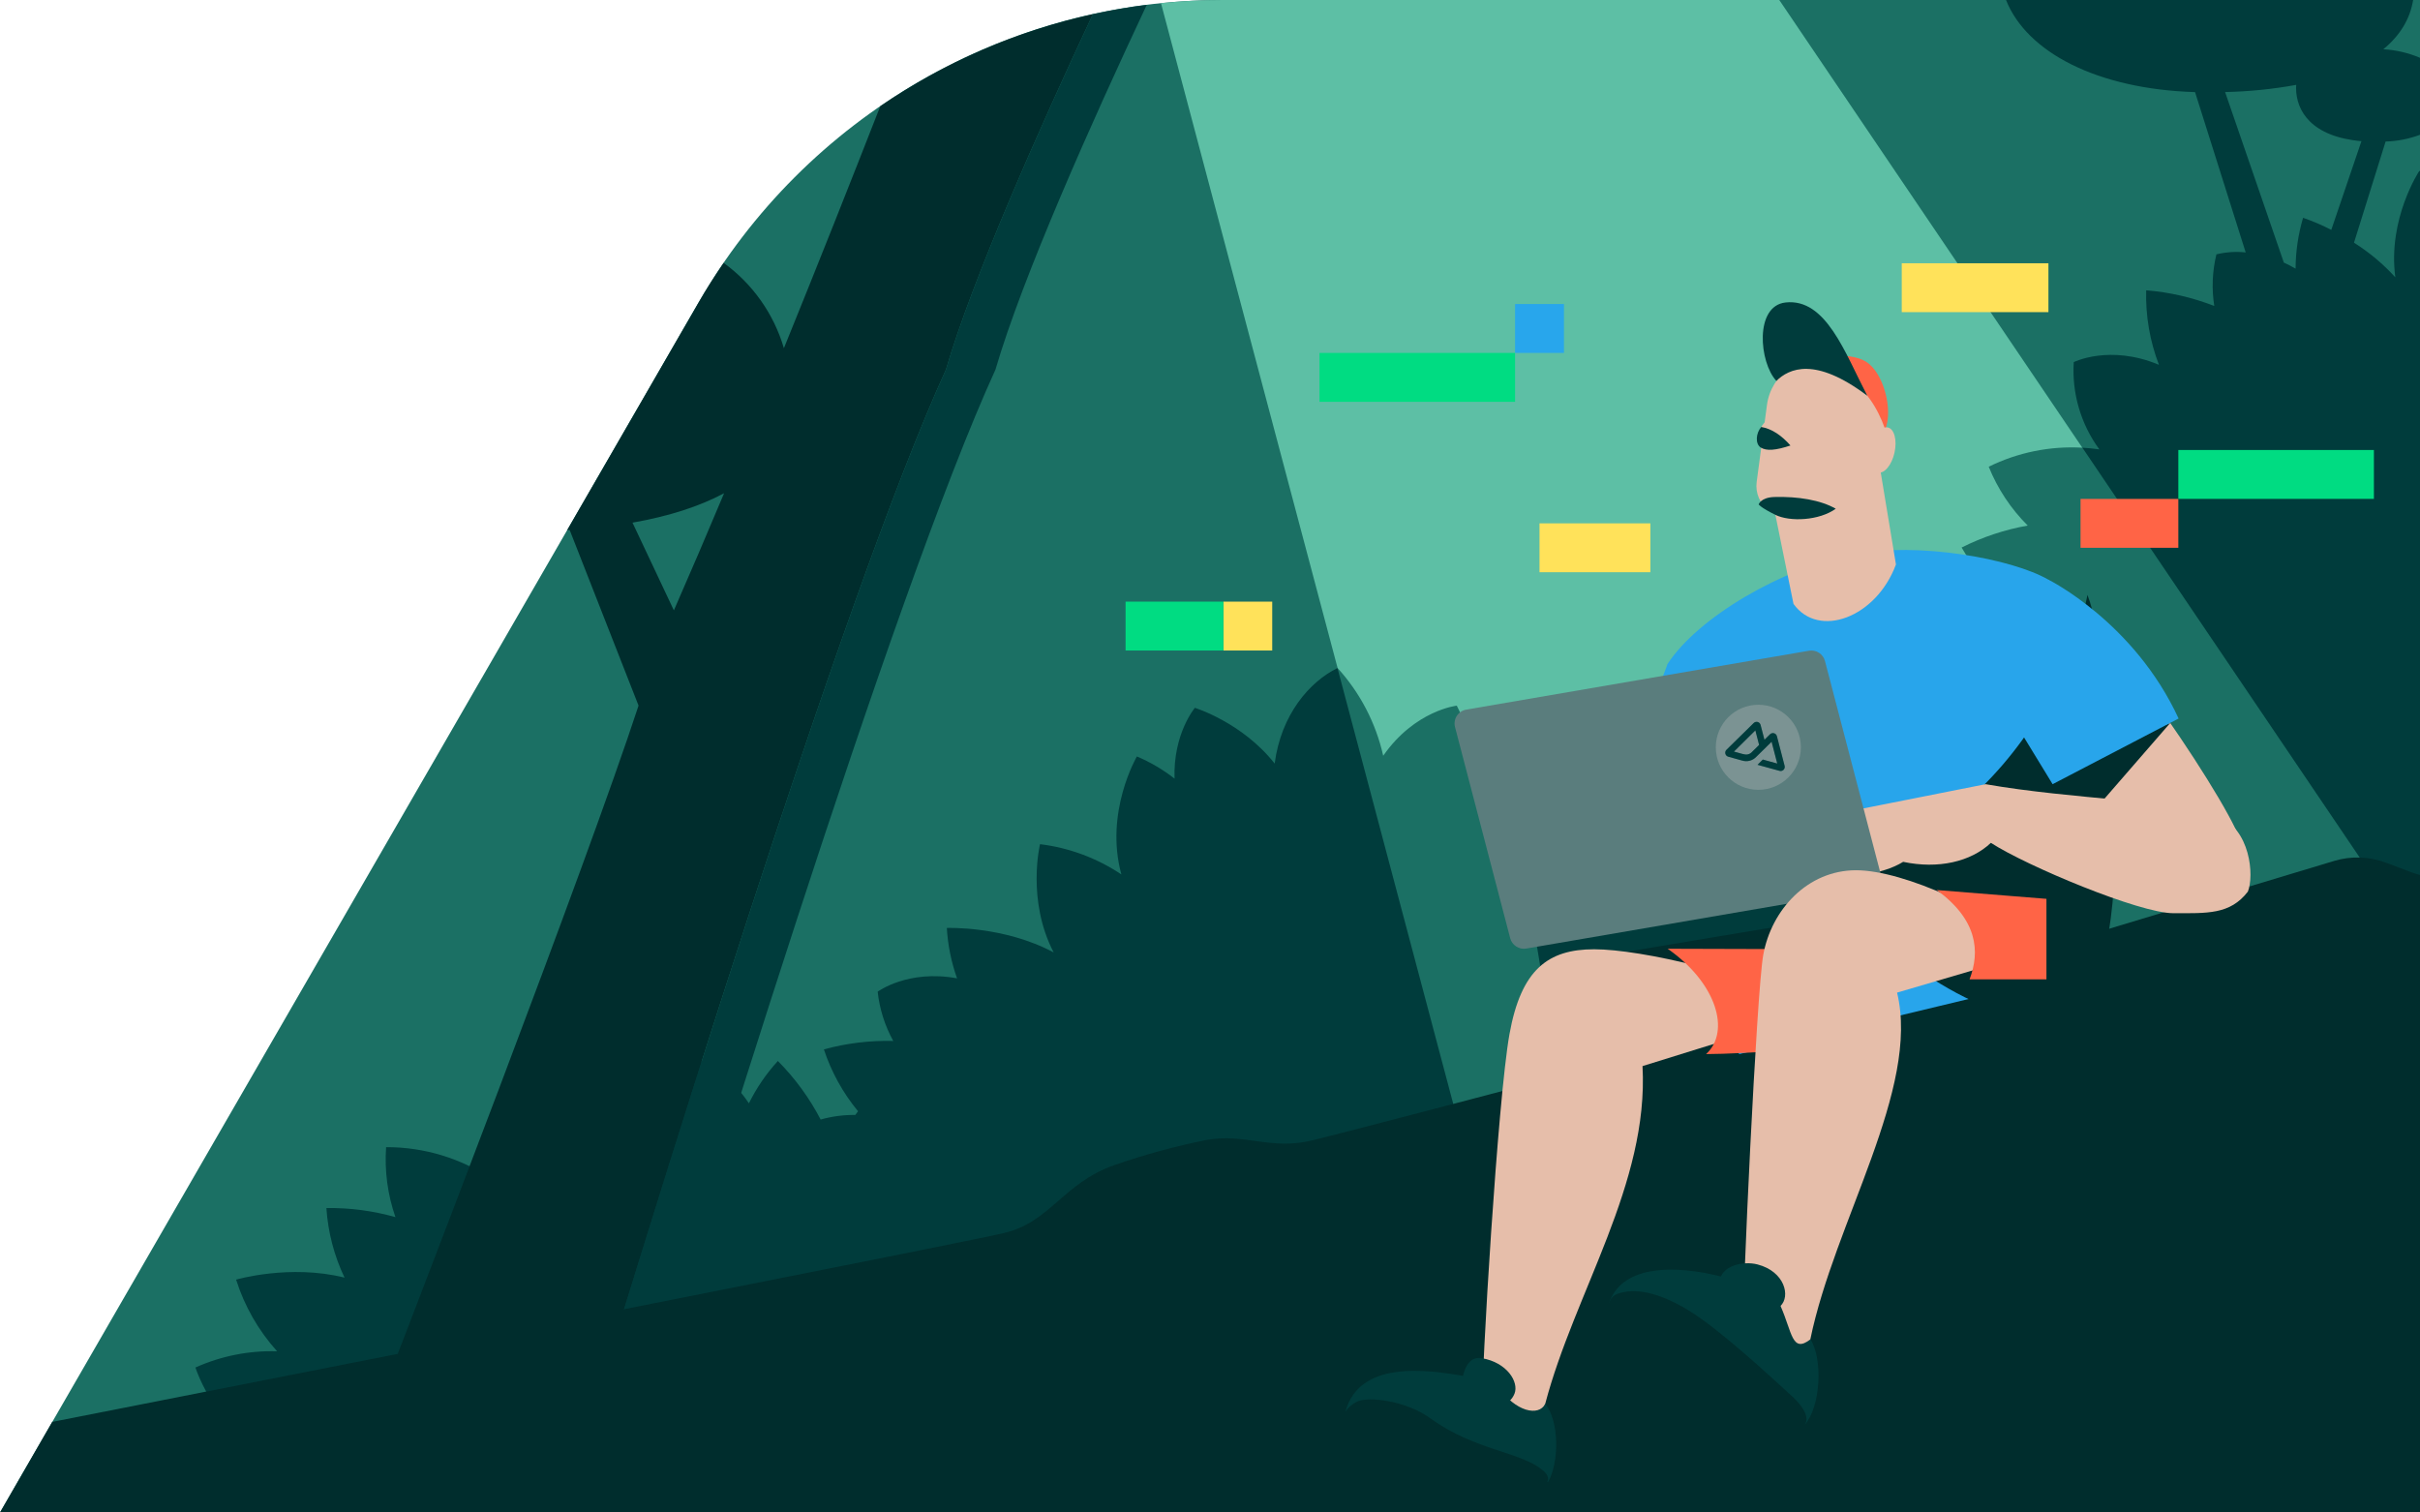 <svg width="640" height="400" viewBox="0 0 640 400" fill="none" xmlns="http://www.w3.org/2000/svg">
<g clip-path="url(#clip0)">
<path d="M184.752 80L0 400H640V4.84113e-08H323.32C295.233 -0.001 267.642 7.392 243.318 21.435C218.994 35.478 198.795 55.676 184.752 80Z" fill="#1B7064"/>
<path d="M580.512 24.36L593.904 66.76C591.313 66.481 588.693 66.652 586.16 67.264C585.07 71.734 584.877 76.375 585.592 80.92C579.823 78.671 573.756 77.274 567.584 76.776C567.401 83.502 568.548 90.198 570.96 96.48C557.944 91.016 548.432 95.768 548.432 95.768C547.908 104.017 550.304 112.188 555.2 118.848C553.672 118.624 552.176 118.488 550.72 118.408L640 250.352V45.272L639.824 45.192C639.824 45.192 631.408 57.848 633.472 73.336C630.257 69.808 626.582 66.73 622.544 64.184L630.904 37.432C634.013 37.339 637.086 36.737 640 35.648V15.288C636.921 13.976 633.637 13.21 630.296 13.024C634.632 9.472 637.352 5.12 638.184 0H530.52C536 13.832 554.648 23.56 580.512 24.36ZM607.264 22.448C607.264 22.704 607.224 22.968 607.224 23.248C607.224 29.376 611.328 36.184 624.512 37.336L616.536 60.8C614.132 59.552 611.64 58.483 609.08 57.6C607.787 61.967 607.119 66.494 607.096 71.048C606.09 70.461 605.054 69.927 603.992 69.448L588.456 24.344C594.766 24.209 601.054 23.575 607.264 22.448Z" fill="#003C3C"/>
<path d="M337.104 201.936C328.496 191.032 316 187.2 316 187.2C316 187.2 310.216 194.04 310.624 205.92C307.576 203.537 304.227 201.565 300.664 200.056C300.664 200.056 292.04 214.784 296.56 231.256C290.116 226.939 282.747 224.199 275.048 223.256C275.048 223.256 271.448 238.032 278.656 251.88C265.4 244.8 250.4 245.416 250.4 245.416C250.668 249.961 251.578 254.446 253.104 258.736C240.104 256.336 232.112 262.264 232.112 262.264C232.609 266.838 234.01 271.267 236.232 275.296C230.041 275.141 223.861 275.893 217.888 277.528C219.859 283.494 222.922 289.041 226.92 293.888L226.2 294.864C223.102 294.828 220.014 295.237 217.032 296.08C214.063 290.377 210.25 285.155 205.72 280.592C202.649 283.944 200.068 287.715 198.056 291.792C190.728 280.8 180.888 279.2 180.888 279.2C177.957 282.733 175.755 286.811 174.408 291.2C170.199 286.65 165.348 282.74 160.008 279.592C156.894 285.56 154.991 292.085 154.408 298.792C145.096 288.176 134.464 288.296 134.464 288.296C130.366 295.483 128.935 303.886 130.424 312.024C122.071 306.36 112.204 303.349 102.112 303.384C101.673 309.655 102.511 315.95 104.576 321.888C98.639 320.208 92.489 319.4 86.32 319.488C86.74 325.87 88.369 332.114 91.12 337.888C76.64 334.264 62.44 338.416 62.44 338.416C64.656 345.438 68.355 351.901 73.288 357.368C65.856 357.147 58.471 358.613 51.688 361.656C51.688 361.656 57.648 380.736 76 387.424L76.432 387.568C66.16 390.176 57.856 396.312 53.6 400H413.032L353.712 176.672C346.4 180.264 338.792 188.92 337.104 201.936Z" fill="#003C3C"/>
<path d="M365.808 199.872C374.2 187.832 385.264 186.624 385.264 186.624C389.007 193.973 390.803 202.159 390.48 210.4C400 198.688 414.248 195.832 414.248 195.832C416.646 203.189 417.282 211.008 416.104 218.656C426.816 209.72 437.304 211.088 437.304 211.088C437.304 211.088 440.888 223.888 436.224 237.112C443.897 231.868 452.832 228.77 462.104 228.136C462.201 236.51 460.626 244.819 457.472 252.576C466.448 252.84 471.8 256.696 471.8 256.696C470.621 261.136 468.802 265.38 466.4 269.296C470.526 270.725 474.345 272.921 477.656 275.768C477.656 275.768 476.056 284.68 466.264 291.68C473.68 295.512 476.752 300.744 476.752 300.744C471.926 306.752 465.736 311.522 458.696 314.656C462.472 318.951 465.418 323.91 467.384 329.28C460.977 332.22 454.01 333.74 446.96 333.736C452.006 338.904 455.904 345.078 458.4 351.856C453.831 353.282 449.111 354.171 444.336 354.504C447.488 359.413 449.379 365.024 449.84 370.84C449.84 370.84 443.632 375.2 433.48 374.4C435.648 380.034 436.339 386.128 435.488 392.104C435.488 392.104 428.704 394.88 419.208 392.144C420.136 394.704 420.871 397.33 421.408 400H640V290.072C636.361 286.559 633.278 282.513 630.856 278.072C625.935 284.085 619.58 288.762 612.376 291.672C609.33 285.542 607.607 278.839 607.32 272C599.888 283.744 589.528 285.664 589.528 285.664C586.095 280.022 583.847 273.739 582.92 267.2C568.36 279.272 554.84 274.976 554.84 274.976C554.56 269.856 555.1 264.725 556.44 259.776C549.998 260.691 543.435 260.245 537.176 258.464C538.828 250.385 542.469 242.846 547.768 236.528C539.545 238.211 531.037 237.882 522.968 235.568C522.968 235.568 527.704 220.416 539.632 210.344L539.176 210.4C519.768 212.408 506.072 197.872 506.072 197.872C510.839 192.169 516.838 187.62 523.616 184.568C516.791 181.806 510.636 177.613 505.568 172.272C505.568 172.272 516.528 162.328 531.168 159.248C526.162 155.257 521.958 150.355 518.776 144.8C524.289 142.025 530.178 140.068 536.256 138.992C531.8 134.557 528.292 129.264 525.944 123.432C533.623 119.651 542.15 117.917 550.696 118.4L470.552 0H323.352C317.904 0.002 312.459 0.282 307.04 0.84L353.744 176.672C359.704 183.232 363.86 191.226 365.808 199.872Z" fill="#5DBFA5"/>
<path d="M502.944 69.624V82.552H541.736V69.624H502.944Z" fill="#FFE25A"/>
<path d="M336.456 159.112H323.528V172.04H336.456V159.112Z" fill="#FFE25A"/>
<path d="M297.672 159.112V172.04H323.536V159.112H297.672Z" fill="#00DC82"/>
<path d="M550.224 131.944V144.872H576.088V131.944H550.224Z" fill="#FF6446"/>
<path d="M576.088 119.008V131.936H627.808V119.008H576.088Z" fill="#00DC82"/>
<path d="M413.608 80.408H400.68V93.336H413.608V80.408Z" fill="#28A6EC"/>
<path d="M348.96 93.336V106.264H400.68V93.336H348.96Z" fill="#00DC82"/>
<path d="M436.464 138.408H407.144V151.336H436.464V138.408Z" fill="#FFE25A"/>
<path d="M289.032 3.736C268.895 8.156 249.801 16.425 232.8 28.088C225.12 47.712 216.352 69.848 207.312 92.088C204.644 83.009 199.039 75.072 191.376 69.52C189.048 72.92 186.832 76.4 184.752 80L150.016 140.16H150.656L168.872 186.608C154.856 229.304 111.152 342.848 88.984 400H148.632C171.352 324.712 222.976 157.216 250.176 97.744C257.16 73.768 274.88 33.952 289.032 3.736ZM178.216 161.424L167.272 138.224C176.816 136.544 184.976 133.936 191.496 130.44C186.976 141.192 182.52 151.616 178.216 161.424Z" fill="#002D2D"/>
<path d="M303.28 1.272C298.48 1.88 293.731 2.701 289.032 3.736C274.88 33.952 257.16 73.768 250.176 97.744C222.976 157.216 171.352 324.712 148.632 400H161.728C184.448 324.712 236.072 157.216 263.264 97.744C270.44 73.112 288.952 31.752 303.28 1.272Z" fill="#003C3C"/>
<path d="M631.024 228.16C626.619 226.495 621.788 226.329 617.28 227.688L541.928 250.4C541.928 250.4 364.328 297.424 346.976 301.6C336.048 304.264 329.272 299.64 319.072 301.48C310.792 303.137 302.637 305.363 294.664 308.144C281.064 312.944 277.736 323.272 265.424 326.112C253.424 328.888 113.048 356.512 13.816 376.04L0 400H640V231.392C639.229 231.196 638.468 230.961 637.72 230.688L631.024 228.16Z" fill="#002D2D"/>
<path d="M490.328 146.552C507.328 143.296 532.032 147.704 541.76 153.32C559.512 184.84 552.776 240.88 544.448 258.48L460 278.768C447.776 266.096 439.664 193.208 441.024 175.568C449.12 163.2 471.312 150.2 490.328 146.552Z" fill="#28A5EB"/>
<path d="M552.048 157.328C552.048 157.328 542.36 216.704 478.008 234.128C504.48 255.328 527.776 274.44 547.056 267.688C566.336 260.936 559.32 176 552.048 157.328Z" fill="#002D2D"/>
<path d="M441.032 175.56C431.976 198.928 425.96 220.92 439.248 222.168C452.536 223.416 454.448 215.768 454.448 215.768L441.032 175.56Z" fill="#28A5EB"/>
<path d="M501.408 149.28L497.192 123.776L498.856 111.312C499.952 103.128 493.776 95.544 485.056 94.376C476.336 93.208 468.384 98.912 467.296 107.096L464.576 127.44C464.378 128.899 464.584 130.385 465.172 131.735C465.76 133.085 466.708 134.248 467.912 135.096C468.4 135.432 468.92 135.776 469.512 136.112L474.312 159.704C480.944 168.976 496.184 163.376 501.408 149.28Z" fill="#E6BEAA"/>
<path d="M469.256 131.44C475.512 131.264 481.496 132.24 485.488 134.544C481.112 137.696 473.36 138.064 469.488 136.144C465.616 134.224 465.096 133.4 465.096 133.4C465.096 133.4 465.664 131.544 469.256 131.44Z" fill="#003C3C"/>
<path d="M473.304 105.6C473.304 105.6 467.176 110.512 465.784 112.92C465.484 114.518 465.753 116.171 466.544 117.592C467.832 118.112 471.344 118.296 473.512 117.816C475.288 112.52 473.304 105.6 473.304 105.6Z" fill="#E6BEAA"/>
<path d="M473.512 117.816C469.648 119.104 467.184 119.32 465.656 118.36C464.128 117.4 464.368 114.528 465.784 112.92C468.632 113.4 471.2 115.2 473.512 117.816Z" fill="#003C3C"/>
<path d="M476.712 96.408C478.928 94.224 488.928 92.792 493.512 95.664C498.096 98.536 500.712 108.272 498.576 113.576C494.24 101.248 486.168 96.88 476.712 96.408Z" fill="#FF6446"/>
<path d="M501.03 119.688C501.755 116.395 500.964 113.423 499.264 113.049C497.564 112.675 495.598 115.041 494.874 118.333C494.149 121.625 494.94 124.598 496.64 124.972C498.34 125.346 500.306 122.98 501.03 119.688Z" fill="#E6BEAA"/>
<path d="M493.832 104.664C487.904 93.288 482.92 78.84 472.232 79.992C463.936 80.896 465.24 95.872 469.784 100.736C473.136 97.464 480 94.224 493.832 104.664Z" fill="#003C3C"/>
<path d="M413.52 249.16V256.192L465.128 269.784L493.36 264.36V233.488L413.52 249.16Z" fill="#002D2D"/>
<path d="M545.232 157.68C555.432 161.536 592.24 216.08 593.072 224.224C593.904 232.368 583.2 243.664 576.216 239.712C569.232 235.76 536.568 194.64 536.288 186.472C536.008 178.304 532.664 152.936 545.232 157.68Z" fill="#E6BEAA"/>
<path d="M573.952 191.192L552.048 216.408L541.208 203.392L573.952 191.192Z" fill="#002D2D"/>
<path d="M541.76 153.32C541.76 153.32 564.4 164.52 576.16 190.024L542.84 207.392L527.88 182.896C527.88 182.896 528.52 155.432 541.76 153.32Z" fill="#28A5EB"/>
<path d="M487.704 214.808L525.12 207.392C548.32 211.456 576.52 211.768 586.272 215.64C595.248 219.208 596.152 231.64 594.48 235.8C589.752 241.928 583.688 241.512 574.752 241.512C565.816 241.512 536.008 229.048 526.512 222.904C521.208 227.928 512.552 229.888 503.312 227.928C497.352 231.616 488.792 231.616 488.792 231.616L487.704 214.808Z" fill="#E6BEAA"/>
<path d="M496.577 234.738L406.386 249.799L407.341 255.52L497.532 240.459L496.577 234.738Z" fill="#003C3C"/>
<path d="M494.312 235.288L403.632 250.864C402.711 251.018 401.766 250.824 400.982 250.317C400.197 249.811 399.63 249.03 399.392 248.128L384.8 192.288C384.668 191.789 384.642 191.268 384.722 190.758C384.803 190.248 384.989 189.761 385.268 189.326C385.547 188.892 385.913 188.521 386.344 188.236C386.774 187.951 387.259 187.759 387.768 187.672L478.4 172.096C479.32 171.937 480.266 172.129 481.051 172.634C481.836 173.139 482.403 173.921 482.64 174.824L497.248 230.672C497.38 231.169 497.408 231.687 497.329 232.195C497.25 232.703 497.067 233.189 496.792 233.623C496.516 234.057 496.153 234.429 495.726 234.715C495.299 235.002 494.818 235.197 494.312 235.288Z" fill="#5A7D7D"/>
<path d="M465.016 208.88C471.228 208.88 476.264 203.844 476.264 197.632C476.264 191.42 471.228 186.384 465.016 186.384C458.804 186.384 453.768 191.42 453.768 197.632C453.768 203.844 458.804 208.88 465.016 208.88Z" fill="#7B9393"/>
<path d="M464.8 202.264L470.616 203.864C470.8 203.917 470.996 203.92 471.182 203.873C471.368 203.826 471.538 203.731 471.675 203.597C471.812 203.463 471.912 203.295 471.963 203.11C472.015 202.925 472.016 202.73 471.968 202.544L469.928 194.696C469.881 194.51 469.785 194.339 469.651 194.201C469.517 194.064 469.348 193.964 469.163 193.913C468.977 193.862 468.782 193.861 468.596 193.91C468.41 193.959 468.24 194.056 468.104 194.192L466.632 195.64L465.608 191.72C465.561 191.534 465.465 191.363 465.331 191.225C465.197 191.088 465.028 190.988 464.843 190.937C464.657 190.886 464.462 190.885 464.276 190.934C464.09 190.983 463.92 191.08 463.784 191.216L456.584 198.296C456.448 198.43 456.349 198.597 456.298 198.781C456.247 198.965 456.246 199.16 456.294 199.344C456.341 199.529 456.437 199.698 456.571 199.834C456.705 199.971 456.872 200.069 457.056 200.12L460.712 201.136C461.368 201.341 462.068 201.358 462.733 201.184C463.398 201.01 464.001 200.652 464.472 200.152L467.112 197.56L468.52 196.168L470.016 201.928L466.2 200.872L464.8 202.264ZM461.128 199.472L458.568 198.768L464.224 193.168L465.216 197.008L463.328 198.864C463.059 199.167 462.707 199.383 462.315 199.486C461.924 199.588 461.511 199.572 461.128 199.44" fill="#5A7D7D"/>
<path d="M464.8 202.264L470.616 203.864C470.8 203.917 470.996 203.92 471.182 203.873C471.368 203.826 471.538 203.731 471.675 203.597C471.812 203.463 471.912 203.295 471.963 203.11C472.015 202.925 472.016 202.73 471.968 202.544L469.928 194.696C469.881 194.51 469.785 194.339 469.651 194.201C469.517 194.064 469.348 193.964 469.163 193.913C468.977 193.862 468.782 193.861 468.596 193.91C468.41 193.959 468.24 194.056 468.104 194.192L466.632 195.64L465.608 191.72C465.561 191.534 465.465 191.363 465.331 191.225C465.197 191.088 465.028 190.988 464.843 190.937C464.657 190.886 464.462 190.885 464.276 190.934C464.09 190.983 463.92 191.08 463.784 191.216L456.584 198.296C456.448 198.43 456.349 198.597 456.298 198.781C456.247 198.965 456.246 199.16 456.294 199.344C456.341 199.529 456.437 199.698 456.571 199.834C456.705 199.971 456.872 200.069 457.056 200.12L460.712 201.136C461.368 201.341 462.068 201.358 462.733 201.184C463.398 201.01 464.001 200.652 464.472 200.152L467.112 197.56L468.52 196.168L470.016 201.928L466.2 200.872L464.8 202.264ZM461.128 199.472L458.568 198.768L464.224 193.168L465.216 197.008L463.328 198.864C463.059 199.167 462.707 199.383 462.315 199.486C461.924 199.588 461.511 199.572 461.128 199.44" fill="#003C3C"/>
<path d="M480.448 267.632C464 257.664 433.768 251.048 421.6 251.048C409.432 251.048 402.28 256.352 399.2 273.488C396.12 290.624 391.72 363.256 392 372.912C392.28 382.568 406.232 380.448 408.656 371.248C416.408 341.8 436.096 313.072 434.384 281.944L480.448 267.632Z" fill="#E6BEAA"/>
<path d="M441.032 250.912C454.032 260 457.704 272.8 451.2 278.768C461.096 278.768 486.688 276.832 486.688 276.832V251.048L441.032 250.912Z" fill="#FF6446"/>
<path d="M391.912 359.2C398.512 360.312 401.76 365.472 400.528 368.584C399.296 371.696 395.464 372.968 390.8 371.696C388.296 371.016 386.08 367.8 386.8 364.328C387.52 360.856 389.128 358.704 391.912 359.2Z" fill="#003C3C"/>
<path d="M355.808 373.36C359.424 359.912 376.68 361.968 388.032 364.08C389.472 364.352 393.28 362.48 396.112 366.64C400.776 373.44 407.008 374.688 408.664 371.248C412.448 375.96 412.328 386.952 409.408 391.912C398.448 390.304 355.808 373.36 355.808 373.36Z" fill="#003C3C"/>
<path d="M397.912 395.36C387.096 395.36 368.488 392.288 359.968 384.776C353.296 378.896 353.704 373.48 358.72 370.76C361.744 369.112 371.968 370.512 378.208 375.048C390.208 383.776 402.544 383.888 408.328 389.12C411.808 392.272 406.504 395.36 397.912 395.36Z" fill="#002D2D"/>
<path d="M538.696 251.64C527.176 241.12 503.624 230.152 490.848 230.152C478.072 230.152 468.448 240.552 466.304 252.592C464.552 262.456 460.704 344.536 461 352.328C461.296 360.12 477 362.992 478.768 354.2C485.168 323.088 507.848 287.92 501.704 262.512L538.696 251.64Z" fill="#E6BEAA"/>
<path d="M512.2 235.384C523.016 243.288 523.688 251.64 520.872 259.008H541.208V237.712L512.2 235.384Z" fill="#FF6446"/>
<path d="M425.6 344.472C429.464 333.328 446.192 334.944 457.104 338.144C462.192 339.64 469.904 343.112 470.912 345.44C473.984 352.384 473.88 358 478.808 354.2C482.104 359.488 481.536 371.744 477.384 376.68C464.8 369.448 425.6 344.472 425.6 344.472Z" fill="#003C3C"/>
<path d="M427.88 342.12C423.88 343.48 424.2 350.12 431.432 356.648C438.664 363.176 453.832 367.8 460.736 373.32C467.016 378.344 473.256 379.216 476.288 377.592C478.928 376.184 477.952 372.92 473.816 369.16C468.216 364.032 454.672 351.456 446.512 346.52C438.352 341.584 432.304 340.632 427.88 342.12Z" fill="#002D2D"/>
<path d="M464.8 334.4C472 336.272 473.6 342.816 470.84 345.424C468.08 348.032 460.064 345.696 456.568 344.376C454.368 343.576 454.168 342.48 454.808 338.616C455.448 334.752 460.888 333.4 464.8 334.4Z" fill="#003C3C"/>
</g>
<defs>
<clipPath id="clip0">
<rect width="640" height="400" fill="white"/>
</clipPath>
</defs>
</svg>
